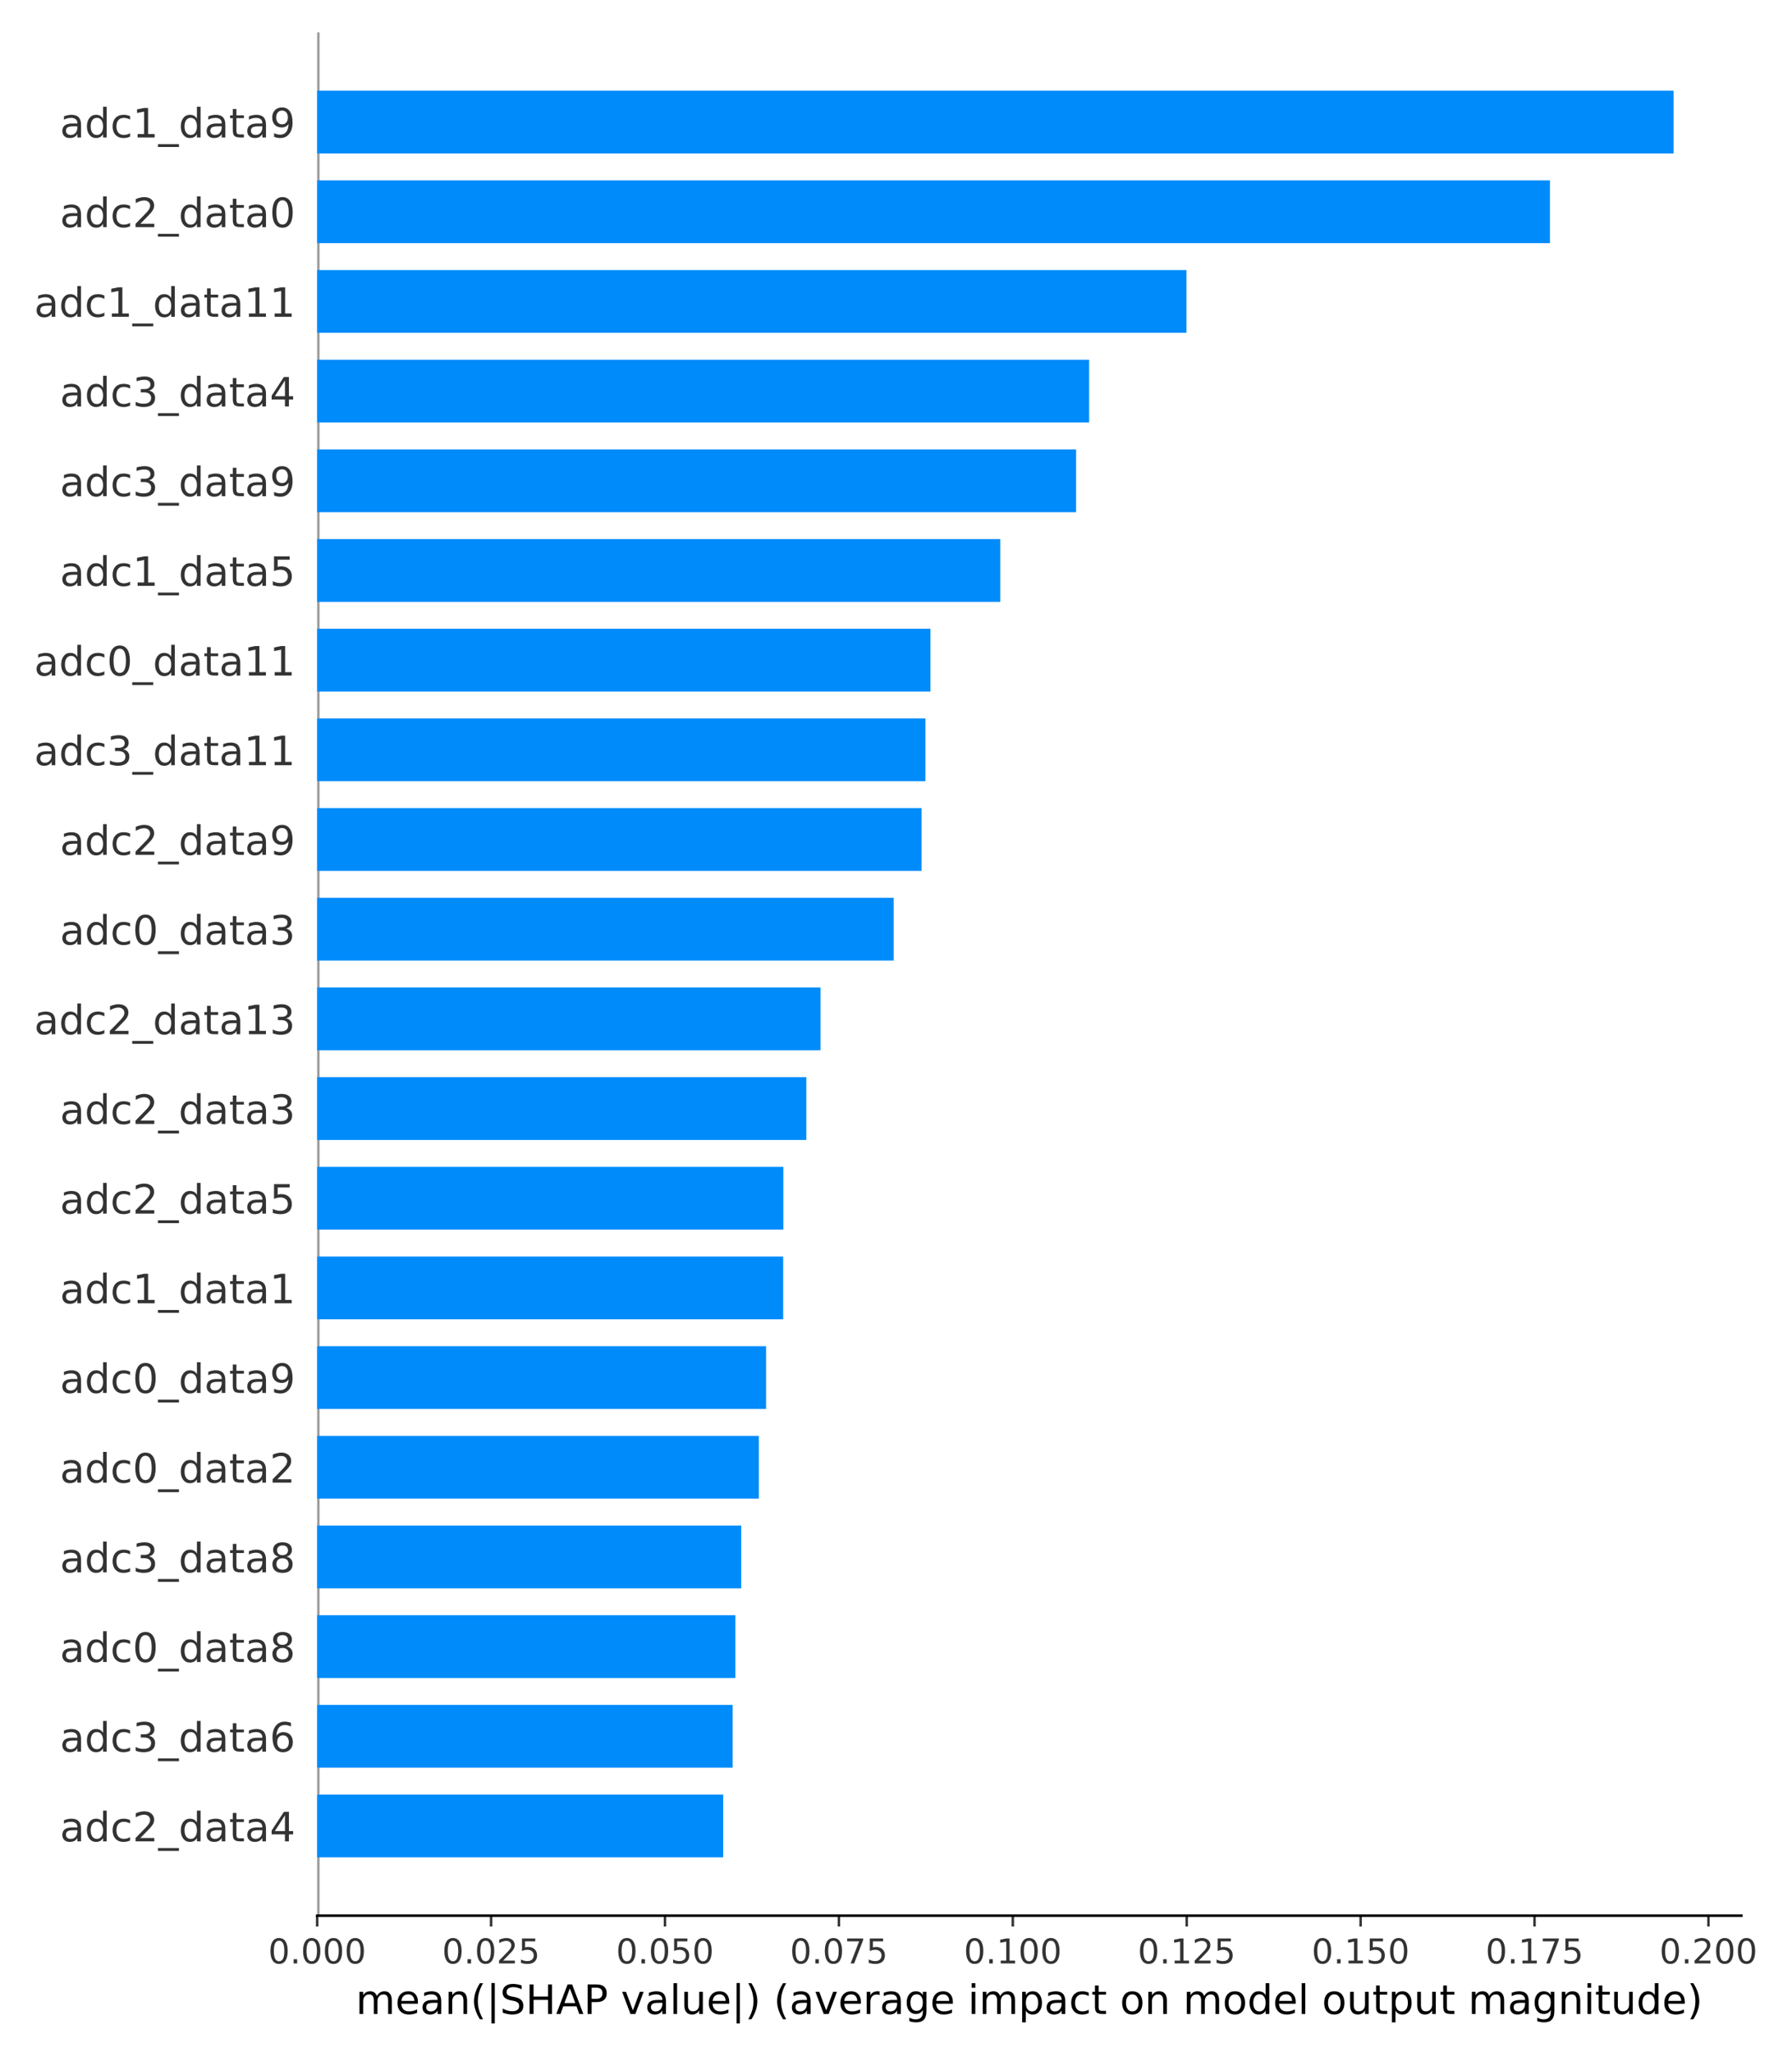 <?xml version="1.0" encoding="utf-8" standalone="no"?>
<!DOCTYPE svg PUBLIC "-//W3C//DTD SVG 1.1//EN"
  "http://www.w3.org/Graphics/SVG/1.1/DTD/svg11.dtd">
<!-- Created with matplotlib (https://matplotlib.org/) -->
<svg height="659.52pt" version="1.1" viewBox="0 0 576 659.52" width="576pt" xmlns="http://www.w3.org/2000/svg" xmlns:xlink="http://www.w3.org/1999/xlink">
 <defs>
  <style type="text/css">
*{stroke-linecap:butt;stroke-linejoin:round;}
  </style>
 </defs>
 <g id="figure_1">
  <g id="patch_1">
   <path d="M 0 659.52 
L 576 659.52 
L 576 0 
L 0 0 
z
" style="fill:#ffffff;"/>
  </g>
  <g id="axes_1">
   <g id="patch_2">
    <path d="M 101.95 615.591 
L 559.736 615.591 
L 559.736 10.413 
L 101.95 10.413 
z
" style="fill:#ffffff;"/>
   </g>
   <g id="line2d_1">
    <path clip-path="url(#p88600ff1af)" d="M 101.95 615.591 
L 101.95 10.413 
" style="fill:none;stroke:#999999;stroke-linecap:square;stroke-width:1.5;"/>
   </g>
   <g id="patch_3">
    <path clip-path="url(#p88600ff1af)" d="M 101.95 596.859 
L 232.457 596.859 
L 232.457 576.686 
L 101.95 576.686 
z
" style="fill:#008bfb;"/>
   </g>
   <g id="patch_4">
    <path clip-path="url(#p88600ff1af)" d="M 101.95 568.041 
L 235.498 568.041 
L 235.498 547.868 
L 101.95 547.868 
z
" style="fill:#008bfb;"/>
   </g>
   <g id="patch_5">
    <path clip-path="url(#p88600ff1af)" d="M 101.95 539.223 
L 236.363 539.223 
L 236.363 519.05 
L 101.95 519.05 
z
" style="fill:#008bfb;"/>
   </g>
   <g id="patch_6">
    <path clip-path="url(#p88600ff1af)" d="M 101.95 510.405 
L 238.25 510.405 
L 238.25 490.232 
L 101.95 490.232 
z
" style="fill:#008bfb;"/>
   </g>
   <g id="patch_7">
    <path clip-path="url(#p88600ff1af)" d="M 101.95 481.587 
L 243.91 481.587 
L 243.91 461.414 
L 101.95 461.414 
z
" style="fill:#008bfb;"/>
   </g>
   <g id="patch_8">
    <path clip-path="url(#p88600ff1af)" d="M 101.95 452.769 
L 246.236 452.769 
L 246.236 432.597 
L 101.95 432.597 
z
" style="fill:#008bfb;"/>
   </g>
   <g id="patch_9">
    <path clip-path="url(#p88600ff1af)" d="M 101.95 423.951 
L 251.737 423.951 
L 251.737 403.779 
L 101.95 403.779 
z
" style="fill:#008bfb;"/>
   </g>
   <g id="patch_10">
    <path clip-path="url(#p88600ff1af)" d="M 101.95 395.133 
L 251.787 395.133 
L 251.787 374.961 
L 101.95 374.961 
z
" style="fill:#008bfb;"/>
   </g>
   <g id="patch_11">
    <path clip-path="url(#p88600ff1af)" d="M 101.95 366.315 
L 259.17 366.315 
L 259.17 346.143 
L 101.95 346.143 
z
" style="fill:#008bfb;"/>
   </g>
   <g id="patch_12">
    <path clip-path="url(#p88600ff1af)" d="M 101.95 337.497 
L 263.731 337.497 
L 263.731 317.325 
L 101.95 317.325 
z
" style="fill:#008bfb;"/>
   </g>
   <g id="patch_13">
    <path clip-path="url(#p88600ff1af)" d="M 101.95 308.679 
L 287.249 308.679 
L 287.249 288.507 
L 101.95 288.507 
z
" style="fill:#008bfb;"/>
   </g>
   <g id="patch_14">
    <path clip-path="url(#p88600ff1af)" d="M 101.95 279.861 
L 296.215 279.861 
L 296.215 259.689 
L 101.95 259.689 
z
" style="fill:#008bfb;"/>
   </g>
   <g id="patch_15">
    <path clip-path="url(#p88600ff1af)" d="M 101.95 251.043 
L 297.466 251.043 
L 297.466 230.871 
L 101.95 230.871 
z
" style="fill:#008bfb;"/>
   </g>
   <g id="patch_16">
    <path clip-path="url(#p88600ff1af)" d="M 101.95 222.225 
L 299.067 222.225 
L 299.067 202.053 
L 101.95 202.053 
z
" style="fill:#008bfb;"/>
   </g>
   <g id="patch_17">
    <path clip-path="url(#p88600ff1af)" d="M 101.95 193.407 
L 321.526 193.407 
L 321.526 173.235 
L 101.95 173.235 
z
" style="fill:#008bfb;"/>
   </g>
   <g id="patch_18">
    <path clip-path="url(#p88600ff1af)" d="M 101.95 164.59 
L 345.889 164.59 
L 345.889 144.417 
L 101.95 144.417 
z
" style="fill:#008bfb;"/>
   </g>
   <g id="patch_19">
    <path clip-path="url(#p88600ff1af)" d="M 101.95 135.772 
L 350.082 135.772 
L 350.082 115.599 
L 101.95 115.599 
z
" style="fill:#008bfb;"/>
   </g>
   <g id="patch_20">
    <path clip-path="url(#p88600ff1af)" d="M 101.95 106.954 
L 381.367 106.954 
L 381.367 86.781 
L 101.95 86.781 
z
" style="fill:#008bfb;"/>
   </g>
   <g id="patch_21">
    <path clip-path="url(#p88600ff1af)" d="M 101.95 78.136 
L 498.197 78.136 
L 498.197 57.963 
L 101.95 57.963 
z
" style="fill:#008bfb;"/>
   </g>
   <g id="patch_22">
    <path clip-path="url(#p88600ff1af)" d="M 101.95 49.318 
L 537.936 49.318 
L 537.936 29.145 
L 101.95 29.145 
z
" style="fill:#008bfb;"/>
   </g>
   <g id="matplotlib.axis_1">
    <g id="xtick_1">
     <g id="line2d_2">
      <defs>
       <path d="M 0 0 
L 0 3.5 
" id="m8bf24c9701" style="stroke:#333333;stroke-width:0.8;"/>
      </defs>
      <g>
       <use style="fill:#333333;stroke:#333333;stroke-width:0.8;" x="101.95" xlink:href="#m8bf24c9701" y="615.591"/>
      </g>
     </g>
     <g id="text_1">
      <!-- 0.000 -->
      <defs>
       <path d="M 31.781 66.406 
Q 24.172 66.406 20.328 58.906 
Q 16.5 51.422 16.5 36.375 
Q 16.5 21.391 20.328 13.891 
Q 24.172 6.391 31.781 6.391 
Q 39.453 6.391 43.281 13.891 
Q 47.125 21.391 47.125 36.375 
Q 47.125 51.422 43.281 58.906 
Q 39.453 66.406 31.781 66.406 
z
M 31.781 74.219 
Q 44.047 74.219 50.516 64.516 
Q 56.984 54.828 56.984 36.375 
Q 56.984 17.969 50.516 8.266 
Q 44.047 -1.422 31.781 -1.422 
Q 19.531 -1.422 13.062 8.266 
Q 6.594 17.969 6.594 36.375 
Q 6.594 54.828 13.062 64.516 
Q 19.531 74.219 31.781 74.219 
z
" id="DejaVuSans-48"/>
       <path d="M 10.688 12.406 
L 21 12.406 
L 21 0 
L 10.688 0 
z
" id="DejaVuSans-46"/>
      </defs>
      <g style="fill:#333333;" transform="translate(86.205 630.949)scale(0.11 -0.11)">
       <use xlink:href="#DejaVuSans-48"/>
       <use x="63.623" xlink:href="#DejaVuSans-46"/>
       <use x="95.41" xlink:href="#DejaVuSans-48"/>
       <use x="159.033" xlink:href="#DejaVuSans-48"/>
       <use x="222.656" xlink:href="#DejaVuSans-48"/>
      </g>
     </g>
    </g>
    <g id="xtick_2">
     <g id="line2d_3">
      <g>
       <use style="fill:#333333;stroke:#333333;stroke-width:0.8;" x="157.849" xlink:href="#m8bf24c9701" y="615.591"/>
      </g>
     </g>
     <g id="text_2">
      <!-- 0.025 -->
      <defs>
       <path d="M 19.188 8.297 
L 53.609 8.297 
L 53.609 0 
L 7.328 0 
L 7.328 8.297 
Q 12.938 14.109 22.625 23.891 
Q 32.328 33.688 34.812 36.531 
Q 39.547 41.844 41.422 45.531 
Q 43.312 49.219 43.312 52.781 
Q 43.312 58.594 39.234 62.25 
Q 35.156 65.922 28.609 65.922 
Q 23.969 65.922 18.812 64.312 
Q 13.672 62.703 7.812 59.422 
L 7.812 69.391 
Q 13.766 71.781 18.938 73 
Q 24.125 74.219 28.422 74.219 
Q 39.75 74.219 46.484 68.547 
Q 53.219 62.891 53.219 53.422 
Q 53.219 48.922 51.531 44.891 
Q 49.859 40.875 45.406 35.406 
Q 44.188 33.984 37.641 27.219 
Q 31.109 20.453 19.188 8.297 
z
" id="DejaVuSans-50"/>
       <path d="M 10.797 72.906 
L 49.516 72.906 
L 49.516 64.594 
L 19.828 64.594 
L 19.828 46.734 
Q 21.969 47.469 24.109 47.828 
Q 26.266 48.188 28.422 48.188 
Q 40.625 48.188 47.75 41.5 
Q 54.891 34.812 54.891 23.391 
Q 54.891 11.625 47.562 5.094 
Q 40.234 -1.422 26.906 -1.422 
Q 22.312 -1.422 17.547 -0.641 
Q 12.797 0.141 7.719 1.703 
L 7.719 11.625 
Q 12.109 9.234 16.797 8.062 
Q 21.484 6.891 26.703 6.891 
Q 35.156 6.891 40.078 11.328 
Q 45.016 15.766 45.016 23.391 
Q 45.016 31 40.078 35.438 
Q 35.156 39.891 26.703 39.891 
Q 22.75 39.891 18.812 39.016 
Q 14.891 38.141 10.797 36.281 
z
" id="DejaVuSans-53"/>
      </defs>
      <g style="fill:#333333;" transform="translate(142.103 630.949)scale(0.11 -0.11)">
       <use xlink:href="#DejaVuSans-48"/>
       <use x="63.623" xlink:href="#DejaVuSans-46"/>
       <use x="95.41" xlink:href="#DejaVuSans-48"/>
       <use x="159.033" xlink:href="#DejaVuSans-50"/>
       <use x="222.656" xlink:href="#DejaVuSans-53"/>
      </g>
     </g>
    </g>
    <g id="xtick_3">
     <g id="line2d_4">
      <g>
       <use style="fill:#333333;stroke:#333333;stroke-width:0.8;" x="213.748" xlink:href="#m8bf24c9701" y="615.591"/>
      </g>
     </g>
     <g id="text_3">
      <!-- 0.050 -->
      <g style="fill:#333333;" transform="translate(198.002 630.949)scale(0.11 -0.11)">
       <use xlink:href="#DejaVuSans-48"/>
       <use x="63.623" xlink:href="#DejaVuSans-46"/>
       <use x="95.41" xlink:href="#DejaVuSans-48"/>
       <use x="159.033" xlink:href="#DejaVuSans-53"/>
       <use x="222.656" xlink:href="#DejaVuSans-48"/>
      </g>
     </g>
    </g>
    <g id="xtick_4">
     <g id="line2d_5">
      <g>
       <use style="fill:#333333;stroke:#333333;stroke-width:0.8;" x="269.647" xlink:href="#m8bf24c9701" y="615.591"/>
      </g>
     </g>
     <g id="text_4">
      <!-- 0.075 -->
      <defs>
       <path d="M 8.203 72.906 
L 55.078 72.906 
L 55.078 68.703 
L 28.609 0 
L 18.312 0 
L 43.219 64.594 
L 8.203 64.594 
z
" id="DejaVuSans-55"/>
      </defs>
      <g style="fill:#333333;" transform="translate(253.901 630.949)scale(0.11 -0.11)">
       <use xlink:href="#DejaVuSans-48"/>
       <use x="63.623" xlink:href="#DejaVuSans-46"/>
       <use x="95.41" xlink:href="#DejaVuSans-48"/>
       <use x="159.033" xlink:href="#DejaVuSans-55"/>
       <use x="222.656" xlink:href="#DejaVuSans-53"/>
      </g>
     </g>
    </g>
    <g id="xtick_5">
     <g id="line2d_6">
      <g>
       <use style="fill:#333333;stroke:#333333;stroke-width:0.8;" x="325.546" xlink:href="#m8bf24c9701" y="615.591"/>
      </g>
     </g>
     <g id="text_5">
      <!-- 0.100 -->
      <defs>
       <path d="M 12.406 8.297 
L 28.516 8.297 
L 28.516 63.922 
L 10.984 60.406 
L 10.984 69.391 
L 28.422 72.906 
L 38.281 72.906 
L 38.281 8.297 
L 54.391 8.297 
L 54.391 0 
L 12.406 0 
z
" id="DejaVuSans-49"/>
      </defs>
      <g style="fill:#333333;" transform="translate(309.8 630.949)scale(0.11 -0.11)">
       <use xlink:href="#DejaVuSans-48"/>
       <use x="63.623" xlink:href="#DejaVuSans-46"/>
       <use x="95.41" xlink:href="#DejaVuSans-49"/>
       <use x="159.033" xlink:href="#DejaVuSans-48"/>
       <use x="222.656" xlink:href="#DejaVuSans-48"/>
      </g>
     </g>
    </g>
    <g id="xtick_6">
     <g id="line2d_7">
      <g>
       <use style="fill:#333333;stroke:#333333;stroke-width:0.8;" x="381.445" xlink:href="#m8bf24c9701" y="615.591"/>
      </g>
     </g>
     <g id="text_6">
      <!-- 0.125 -->
      <g style="fill:#333333;" transform="translate(365.699 630.949)scale(0.11 -0.11)">
       <use xlink:href="#DejaVuSans-48"/>
       <use x="63.623" xlink:href="#DejaVuSans-46"/>
       <use x="95.41" xlink:href="#DejaVuSans-49"/>
       <use x="159.033" xlink:href="#DejaVuSans-50"/>
       <use x="222.656" xlink:href="#DejaVuSans-53"/>
      </g>
     </g>
    </g>
    <g id="xtick_7">
     <g id="line2d_8">
      <g>
       <use style="fill:#333333;stroke:#333333;stroke-width:0.8;" x="437.344" xlink:href="#m8bf24c9701" y="615.591"/>
      </g>
     </g>
     <g id="text_7">
      <!-- 0.150 -->
      <g style="fill:#333333;" transform="translate(421.598 630.949)scale(0.11 -0.11)">
       <use xlink:href="#DejaVuSans-48"/>
       <use x="63.623" xlink:href="#DejaVuSans-46"/>
       <use x="95.41" xlink:href="#DejaVuSans-49"/>
       <use x="159.033" xlink:href="#DejaVuSans-53"/>
       <use x="222.656" xlink:href="#DejaVuSans-48"/>
      </g>
     </g>
    </g>
    <g id="xtick_8">
     <g id="line2d_9">
      <g>
       <use style="fill:#333333;stroke:#333333;stroke-width:0.8;" x="493.243" xlink:href="#m8bf24c9701" y="615.591"/>
      </g>
     </g>
     <g id="text_8">
      <!-- 0.175 -->
      <g style="fill:#333333;" transform="translate(477.497 630.949)scale(0.11 -0.11)">
       <use xlink:href="#DejaVuSans-48"/>
       <use x="63.623" xlink:href="#DejaVuSans-46"/>
       <use x="95.41" xlink:href="#DejaVuSans-49"/>
       <use x="159.033" xlink:href="#DejaVuSans-55"/>
       <use x="222.656" xlink:href="#DejaVuSans-53"/>
      </g>
     </g>
    </g>
    <g id="xtick_9">
     <g id="line2d_10">
      <g>
       <use style="fill:#333333;stroke:#333333;stroke-width:0.8;" x="549.142" xlink:href="#m8bf24c9701" y="615.591"/>
      </g>
     </g>
     <g id="text_9">
      <!-- 0.200 -->
      <g style="fill:#333333;" transform="translate(533.396 630.949)scale(0.11 -0.11)">
       <use xlink:href="#DejaVuSans-48"/>
       <use x="63.623" xlink:href="#DejaVuSans-46"/>
       <use x="95.41" xlink:href="#DejaVuSans-50"/>
       <use x="159.033" xlink:href="#DejaVuSans-48"/>
       <use x="222.656" xlink:href="#DejaVuSans-48"/>
      </g>
     </g>
    </g>
    <g id="text_10">
     <!-- mean(|SHAP value|) (average impact on model output magnitude) -->
     <defs>
      <path d="M 52 44.188 
Q 55.375 50.25 60.062 53.125 
Q 64.75 56 71.094 56 
Q 79.641 56 84.281 50.016 
Q 88.922 44.047 88.922 33.016 
L 88.922 0 
L 79.891 0 
L 79.891 32.719 
Q 79.891 40.578 77.094 44.375 
Q 74.312 48.188 68.609 48.188 
Q 61.625 48.188 57.562 43.547 
Q 53.516 38.922 53.516 30.906 
L 53.516 0 
L 44.484 0 
L 44.484 32.719 
Q 44.484 40.625 41.703 44.406 
Q 38.922 48.188 33.109 48.188 
Q 26.219 48.188 22.156 43.531 
Q 18.109 38.875 18.109 30.906 
L 18.109 0 
L 9.078 0 
L 9.078 54.688 
L 18.109 54.688 
L 18.109 46.188 
Q 21.188 51.219 25.484 53.609 
Q 29.781 56 35.688 56 
Q 41.656 56 45.828 52.969 
Q 50 49.953 52 44.188 
z
" id="DejaVuSans-109"/>
      <path d="M 56.203 29.594 
L 56.203 25.203 
L 14.891 25.203 
Q 15.484 15.922 20.484 11.062 
Q 25.484 6.203 34.422 6.203 
Q 39.594 6.203 44.453 7.469 
Q 49.312 8.734 54.109 11.281 
L 54.109 2.781 
Q 49.266 0.734 44.188 -0.344 
Q 39.109 -1.422 33.891 -1.422 
Q 20.797 -1.422 13.156 6.188 
Q 5.516 13.812 5.516 26.812 
Q 5.516 40.234 12.766 48.109 
Q 20.016 56 32.328 56 
Q 43.359 56 49.781 48.891 
Q 56.203 41.797 56.203 29.594 
z
M 47.219 32.234 
Q 47.125 39.594 43.094 43.984 
Q 39.062 48.391 32.422 48.391 
Q 24.906 48.391 20.391 44.141 
Q 15.875 39.891 15.188 32.172 
z
" id="DejaVuSans-101"/>
      <path d="M 34.281 27.484 
Q 23.391 27.484 19.188 25 
Q 14.984 22.516 14.984 16.5 
Q 14.984 11.719 18.141 8.906 
Q 21.297 6.109 26.703 6.109 
Q 34.188 6.109 38.703 11.406 
Q 43.219 16.703 43.219 25.484 
L 43.219 27.484 
z
M 52.203 31.203 
L 52.203 0 
L 43.219 0 
L 43.219 8.297 
Q 40.141 3.328 35.547 0.953 
Q 30.953 -1.422 24.312 -1.422 
Q 15.922 -1.422 10.953 3.297 
Q 6 8.016 6 15.922 
Q 6 25.141 12.172 29.828 
Q 18.359 34.516 30.609 34.516 
L 43.219 34.516 
L 43.219 35.406 
Q 43.219 41.609 39.141 45 
Q 35.062 48.391 27.688 48.391 
Q 23 48.391 18.547 47.266 
Q 14.109 46.141 10.016 43.891 
L 10.016 52.203 
Q 14.938 54.109 19.578 55.047 
Q 24.219 56 28.609 56 
Q 40.484 56 46.344 49.844 
Q 52.203 43.703 52.203 31.203 
z
" id="DejaVuSans-97"/>
      <path d="M 54.891 33.016 
L 54.891 0 
L 45.906 0 
L 45.906 32.719 
Q 45.906 40.484 42.875 44.328 
Q 39.844 48.188 33.797 48.188 
Q 26.516 48.188 22.312 43.547 
Q 18.109 38.922 18.109 30.906 
L 18.109 0 
L 9.078 0 
L 9.078 54.688 
L 18.109 54.688 
L 18.109 46.188 
Q 21.344 51.125 25.703 53.562 
Q 30.078 56 35.797 56 
Q 45.219 56 50.047 50.172 
Q 54.891 44.344 54.891 33.016 
z
" id="DejaVuSans-110"/>
      <path d="M 31 75.875 
Q 24.469 64.656 21.281 53.656 
Q 18.109 42.672 18.109 31.391 
Q 18.109 20.125 21.312 9.062 
Q 24.516 -2 31 -13.188 
L 23.188 -13.188 
Q 15.875 -1.703 12.234 9.375 
Q 8.594 20.453 8.594 31.391 
Q 8.594 42.281 12.203 53.312 
Q 15.828 64.359 23.188 75.875 
z
" id="DejaVuSans-40"/>
      <path d="M 21 76.422 
L 21 -23.578 
L 12.703 -23.578 
L 12.703 76.422 
z
" id="DejaVuSans-124"/>
      <path d="M 53.516 70.516 
L 53.516 60.891 
Q 47.906 63.578 42.922 64.891 
Q 37.938 66.219 33.297 66.219 
Q 25.25 66.219 20.875 63.094 
Q 16.5 59.969 16.5 54.203 
Q 16.5 49.359 19.406 46.891 
Q 22.312 44.438 30.422 42.922 
L 36.375 41.703 
Q 47.406 39.594 52.656 34.297 
Q 57.906 29 57.906 20.125 
Q 57.906 9.516 50.797 4.047 
Q 43.703 -1.422 29.984 -1.422 
Q 24.812 -1.422 18.969 -0.25 
Q 13.141 0.922 6.891 3.219 
L 6.891 13.375 
Q 12.891 10.016 18.656 8.297 
Q 24.422 6.594 29.984 6.594 
Q 38.422 6.594 43.016 9.906 
Q 47.609 13.234 47.609 19.391 
Q 47.609 24.75 44.312 27.781 
Q 41.016 30.812 33.5 32.328 
L 27.484 33.5 
Q 16.453 35.688 11.516 40.375 
Q 6.594 45.062 6.594 53.422 
Q 6.594 63.094 13.406 68.656 
Q 20.219 74.219 32.172 74.219 
Q 37.312 74.219 42.625 73.281 
Q 47.953 72.359 53.516 70.516 
z
" id="DejaVuSans-83"/>
      <path d="M 9.812 72.906 
L 19.672 72.906 
L 19.672 43.016 
L 55.516 43.016 
L 55.516 72.906 
L 65.375 72.906 
L 65.375 0 
L 55.516 0 
L 55.516 34.719 
L 19.672 34.719 
L 19.672 0 
L 9.812 0 
z
" id="DejaVuSans-72"/>
      <path d="M 34.188 63.188 
L 20.797 26.906 
L 47.609 26.906 
z
M 28.609 72.906 
L 39.797 72.906 
L 67.578 0 
L 57.328 0 
L 50.688 18.703 
L 17.828 18.703 
L 11.188 0 
L 0.781 0 
z
" id="DejaVuSans-65"/>
      <path d="M 19.672 64.797 
L 19.672 37.406 
L 32.078 37.406 
Q 38.969 37.406 42.719 40.969 
Q 46.484 44.531 46.484 51.125 
Q 46.484 57.672 42.719 61.234 
Q 38.969 64.797 32.078 64.797 
z
M 9.812 72.906 
L 32.078 72.906 
Q 44.344 72.906 50.609 67.359 
Q 56.891 61.812 56.891 51.125 
Q 56.891 40.328 50.609 34.812 
Q 44.344 29.297 32.078 29.297 
L 19.672 29.297 
L 19.672 0 
L 9.812 0 
z
" id="DejaVuSans-80"/>
      <path id="DejaVuSans-32"/>
      <path d="M 2.984 54.688 
L 12.5 54.688 
L 29.594 8.797 
L 46.688 54.688 
L 56.203 54.688 
L 35.688 0 
L 23.484 0 
z
" id="DejaVuSans-118"/>
      <path d="M 9.422 75.984 
L 18.406 75.984 
L 18.406 0 
L 9.422 0 
z
" id="DejaVuSans-108"/>
      <path d="M 8.5 21.578 
L 8.5 54.688 
L 17.484 54.688 
L 17.484 21.922 
Q 17.484 14.156 20.5 10.266 
Q 23.531 6.391 29.594 6.391 
Q 36.859 6.391 41.078 11.031 
Q 45.312 15.672 45.312 23.688 
L 45.312 54.688 
L 54.297 54.688 
L 54.297 0 
L 45.312 0 
L 45.312 8.406 
Q 42.047 3.422 37.719 1 
Q 33.406 -1.422 27.688 -1.422 
Q 18.266 -1.422 13.375 4.438 
Q 8.5 10.297 8.5 21.578 
z
M 31.109 56 
z
" id="DejaVuSans-117"/>
      <path d="M 8.016 75.875 
L 15.828 75.875 
Q 23.141 64.359 26.781 53.312 
Q 30.422 42.281 30.422 31.391 
Q 30.422 20.453 26.781 9.375 
Q 23.141 -1.703 15.828 -13.188 
L 8.016 -13.188 
Q 14.5 -2 17.703 9.062 
Q 20.906 20.125 20.906 31.391 
Q 20.906 42.672 17.703 53.656 
Q 14.5 64.656 8.016 75.875 
z
" id="DejaVuSans-41"/>
      <path d="M 41.109 46.297 
Q 39.594 47.172 37.812 47.578 
Q 36.031 48 33.891 48 
Q 26.266 48 22.188 43.047 
Q 18.109 38.094 18.109 28.812 
L 18.109 0 
L 9.078 0 
L 9.078 54.688 
L 18.109 54.688 
L 18.109 46.188 
Q 20.953 51.172 25.484 53.578 
Q 30.031 56 36.531 56 
Q 37.453 56 38.578 55.875 
Q 39.703 55.766 41.062 55.516 
z
" id="DejaVuSans-114"/>
      <path d="M 45.406 27.984 
Q 45.406 37.75 41.375 43.109 
Q 37.359 48.484 30.078 48.484 
Q 22.859 48.484 18.828 43.109 
Q 14.797 37.75 14.797 27.984 
Q 14.797 18.266 18.828 12.891 
Q 22.859 7.516 30.078 7.516 
Q 37.359 7.516 41.375 12.891 
Q 45.406 18.266 45.406 27.984 
z
M 54.391 6.781 
Q 54.391 -7.172 48.188 -13.984 
Q 42 -20.797 29.203 -20.797 
Q 24.469 -20.797 20.266 -20.094 
Q 16.062 -19.391 12.109 -17.922 
L 12.109 -9.188 
Q 16.062 -11.328 19.922 -12.344 
Q 23.781 -13.375 27.781 -13.375 
Q 36.625 -13.375 41.016 -8.766 
Q 45.406 -4.156 45.406 5.172 
L 45.406 9.625 
Q 42.625 4.781 38.281 2.391 
Q 33.938 0 27.875 0 
Q 17.828 0 11.672 7.656 
Q 5.516 15.328 5.516 27.984 
Q 5.516 40.672 11.672 48.328 
Q 17.828 56 27.875 56 
Q 33.938 56 38.281 53.609 
Q 42.625 51.219 45.406 46.391 
L 45.406 54.688 
L 54.391 54.688 
z
" id="DejaVuSans-103"/>
      <path d="M 9.422 54.688 
L 18.406 54.688 
L 18.406 0 
L 9.422 0 
z
M 9.422 75.984 
L 18.406 75.984 
L 18.406 64.594 
L 9.422 64.594 
z
" id="DejaVuSans-105"/>
      <path d="M 18.109 8.203 
L 18.109 -20.797 
L 9.078 -20.797 
L 9.078 54.688 
L 18.109 54.688 
L 18.109 46.391 
Q 20.953 51.266 25.266 53.625 
Q 29.594 56 35.594 56 
Q 45.562 56 51.781 48.094 
Q 58.016 40.188 58.016 27.297 
Q 58.016 14.406 51.781 6.484 
Q 45.562 -1.422 35.594 -1.422 
Q 29.594 -1.422 25.266 0.953 
Q 20.953 3.328 18.109 8.203 
z
M 48.688 27.297 
Q 48.688 37.203 44.609 42.844 
Q 40.531 48.484 33.406 48.484 
Q 26.266 48.484 22.188 42.844 
Q 18.109 37.203 18.109 27.297 
Q 18.109 17.391 22.188 11.75 
Q 26.266 6.109 33.406 6.109 
Q 40.531 6.109 44.609 11.75 
Q 48.688 17.391 48.688 27.297 
z
" id="DejaVuSans-112"/>
      <path d="M 48.781 52.594 
L 48.781 44.188 
Q 44.969 46.297 41.141 47.344 
Q 37.312 48.391 33.406 48.391 
Q 24.656 48.391 19.812 42.844 
Q 14.984 37.312 14.984 27.297 
Q 14.984 17.281 19.812 11.734 
Q 24.656 6.203 33.406 6.203 
Q 37.312 6.203 41.141 7.25 
Q 44.969 8.297 48.781 10.406 
L 48.781 2.094 
Q 45.016 0.344 40.984 -0.531 
Q 36.969 -1.422 32.422 -1.422 
Q 20.062 -1.422 12.781 6.344 
Q 5.516 14.109 5.516 27.297 
Q 5.516 40.672 12.859 48.328 
Q 20.219 56 33.016 56 
Q 37.156 56 41.109 55.141 
Q 45.062 54.297 48.781 52.594 
z
" id="DejaVuSans-99"/>
      <path d="M 18.312 70.219 
L 18.312 54.688 
L 36.812 54.688 
L 36.812 47.703 
L 18.312 47.703 
L 18.312 18.016 
Q 18.312 11.328 20.141 9.422 
Q 21.969 7.516 27.594 7.516 
L 36.812 7.516 
L 36.812 0 
L 27.594 0 
Q 17.188 0 13.234 3.875 
Q 9.281 7.766 9.281 18.016 
L 9.281 47.703 
L 2.688 47.703 
L 2.688 54.688 
L 9.281 54.688 
L 9.281 70.219 
z
" id="DejaVuSans-116"/>
      <path d="M 30.609 48.391 
Q 23.391 48.391 19.188 42.75 
Q 14.984 37.109 14.984 27.297 
Q 14.984 17.484 19.156 11.844 
Q 23.344 6.203 30.609 6.203 
Q 37.797 6.203 41.984 11.859 
Q 46.188 17.531 46.188 27.297 
Q 46.188 37.016 41.984 42.703 
Q 37.797 48.391 30.609 48.391 
z
M 30.609 56 
Q 42.328 56 49.016 48.375 
Q 55.719 40.766 55.719 27.297 
Q 55.719 13.875 49.016 6.219 
Q 42.328 -1.422 30.609 -1.422 
Q 18.844 -1.422 12.172 6.219 
Q 5.516 13.875 5.516 27.297 
Q 5.516 40.766 12.172 48.375 
Q 18.844 56 30.609 56 
z
" id="DejaVuSans-111"/>
      <path d="M 45.406 46.391 
L 45.406 75.984 
L 54.391 75.984 
L 54.391 0 
L 45.406 0 
L 45.406 8.203 
Q 42.578 3.328 38.25 0.953 
Q 33.938 -1.422 27.875 -1.422 
Q 17.969 -1.422 11.734 6.484 
Q 5.516 14.406 5.516 27.297 
Q 5.516 40.188 11.734 48.094 
Q 17.969 56 27.875 56 
Q 33.938 56 38.25 53.625 
Q 42.578 51.266 45.406 46.391 
z
M 14.797 27.297 
Q 14.797 17.391 18.875 11.75 
Q 22.953 6.109 30.078 6.109 
Q 37.203 6.109 41.297 11.75 
Q 45.406 17.391 45.406 27.297 
Q 45.406 37.203 41.297 42.844 
Q 37.203 48.484 30.078 48.484 
Q 22.953 48.484 18.875 42.844 
Q 14.797 37.203 14.797 27.297 
z
" id="DejaVuSans-100"/>
     </defs>
     <g transform="translate(114.374 647.171)scale(0.13 -0.13)">
      <use xlink:href="#DejaVuSans-109"/>
      <use x="97.412" xlink:href="#DejaVuSans-101"/>
      <use x="158.936" xlink:href="#DejaVuSans-97"/>
      <use x="220.215" xlink:href="#DejaVuSans-110"/>
      <use x="283.594" xlink:href="#DejaVuSans-40"/>
      <use x="322.607" xlink:href="#DejaVuSans-124"/>
      <use x="356.299" xlink:href="#DejaVuSans-83"/>
      <use x="419.775" xlink:href="#DejaVuSans-72"/>
      <use x="494.971" xlink:href="#DejaVuSans-65"/>
      <use x="563.379" xlink:href="#DejaVuSans-80"/>
      <use x="623.682" xlink:href="#DejaVuSans-32"/>
      <use x="655.469" xlink:href="#DejaVuSans-118"/>
      <use x="714.648" xlink:href="#DejaVuSans-97"/>
      <use x="775.928" xlink:href="#DejaVuSans-108"/>
      <use x="803.711" xlink:href="#DejaVuSans-117"/>
      <use x="867.09" xlink:href="#DejaVuSans-101"/>
      <use x="928.613" xlink:href="#DejaVuSans-124"/>
      <use x="962.305" xlink:href="#DejaVuSans-41"/>
      <use x="1001.318" xlink:href="#DejaVuSans-32"/>
      <use x="1033.105" xlink:href="#DejaVuSans-40"/>
      <use x="1072.119" xlink:href="#DejaVuSans-97"/>
      <use x="1133.398" xlink:href="#DejaVuSans-118"/>
      <use x="1192.578" xlink:href="#DejaVuSans-101"/>
      <use x="1254.102" xlink:href="#DejaVuSans-114"/>
      <use x="1295.215" xlink:href="#DejaVuSans-97"/>
      <use x="1356.494" xlink:href="#DejaVuSans-103"/>
      <use x="1419.971" xlink:href="#DejaVuSans-101"/>
      <use x="1481.494" xlink:href="#DejaVuSans-32"/>
      <use x="1513.281" xlink:href="#DejaVuSans-105"/>
      <use x="1541.064" xlink:href="#DejaVuSans-109"/>
      <use x="1638.477" xlink:href="#DejaVuSans-112"/>
      <use x="1701.953" xlink:href="#DejaVuSans-97"/>
      <use x="1763.232" xlink:href="#DejaVuSans-99"/>
      <use x="1818.213" xlink:href="#DejaVuSans-116"/>
      <use x="1857.422" xlink:href="#DejaVuSans-32"/>
      <use x="1889.209" xlink:href="#DejaVuSans-111"/>
      <use x="1950.391" xlink:href="#DejaVuSans-110"/>
      <use x="2013.77" xlink:href="#DejaVuSans-32"/>
      <use x="2045.557" xlink:href="#DejaVuSans-109"/>
      <use x="2142.969" xlink:href="#DejaVuSans-111"/>
      <use x="2204.15" xlink:href="#DejaVuSans-100"/>
      <use x="2267.627" xlink:href="#DejaVuSans-101"/>
      <use x="2329.15" xlink:href="#DejaVuSans-108"/>
      <use x="2356.934" xlink:href="#DejaVuSans-32"/>
      <use x="2388.721" xlink:href="#DejaVuSans-111"/>
      <use x="2449.902" xlink:href="#DejaVuSans-117"/>
      <use x="2513.281" xlink:href="#DejaVuSans-116"/>
      <use x="2552.49" xlink:href="#DejaVuSans-112"/>
      <use x="2615.967" xlink:href="#DejaVuSans-117"/>
      <use x="2679.346" xlink:href="#DejaVuSans-116"/>
      <use x="2718.555" xlink:href="#DejaVuSans-32"/>
      <use x="2750.342" xlink:href="#DejaVuSans-109"/>
      <use x="2847.754" xlink:href="#DejaVuSans-97"/>
      <use x="2909.033" xlink:href="#DejaVuSans-103"/>
      <use x="2972.51" xlink:href="#DejaVuSans-110"/>
      <use x="3035.889" xlink:href="#DejaVuSans-105"/>
      <use x="3063.672" xlink:href="#DejaVuSans-116"/>
      <use x="3102.881" xlink:href="#DejaVuSans-117"/>
      <use x="3166.26" xlink:href="#DejaVuSans-100"/>
      <use x="3229.736" xlink:href="#DejaVuSans-101"/>
      <use x="3291.26" xlink:href="#DejaVuSans-41"/>
     </g>
    </g>
   </g>
   <g id="matplotlib.axis_2">
    <g id="ytick_1">
     <g id="text_11">
      <!-- adc2_data4 -->
      <defs>
       <path d="M 50.984 -16.609 
L 50.984 -23.578 
L -0.984 -23.578 
L -0.984 -16.609 
z
" id="DejaVuSans-95"/>
       <path d="M 37.797 64.312 
L 12.891 25.391 
L 37.797 25.391 
z
M 35.203 72.906 
L 47.609 72.906 
L 47.609 25.391 
L 58.016 25.391 
L 58.016 17.188 
L 47.609 17.188 
L 47.609 0 
L 37.797 0 
L 37.797 17.188 
L 4.891 17.188 
L 4.891 26.703 
z
" id="DejaVuSans-52"/>
      </defs>
      <g style="fill:#333333;" transform="translate(19.258 591.712)scale(0.13 -0.13)">
       <use xlink:href="#DejaVuSans-97"/>
       <use x="61.279" xlink:href="#DejaVuSans-100"/>
       <use x="124.756" xlink:href="#DejaVuSans-99"/>
       <use x="179.736" xlink:href="#DejaVuSans-50"/>
       <use x="243.359" xlink:href="#DejaVuSans-95"/>
       <use x="293.359" xlink:href="#DejaVuSans-100"/>
       <use x="356.836" xlink:href="#DejaVuSans-97"/>
       <use x="418.115" xlink:href="#DejaVuSans-116"/>
       <use x="457.324" xlink:href="#DejaVuSans-97"/>
       <use x="518.604" xlink:href="#DejaVuSans-52"/>
      </g>
     </g>
    </g>
    <g id="ytick_2">
     <g id="text_12">
      <!-- adc3_data6 -->
      <defs>
       <path d="M 40.578 39.312 
Q 47.656 37.797 51.625 33 
Q 55.609 28.219 55.609 21.188 
Q 55.609 10.406 48.188 4.484 
Q 40.766 -1.422 27.094 -1.422 
Q 22.516 -1.422 17.656 -0.516 
Q 12.797 0.391 7.625 2.203 
L 7.625 11.719 
Q 11.719 9.328 16.594 8.109 
Q 21.484 6.891 26.812 6.891 
Q 36.078 6.891 40.938 10.547 
Q 45.797 14.203 45.797 21.188 
Q 45.797 27.641 41.281 31.266 
Q 36.766 34.906 28.719 34.906 
L 20.219 34.906 
L 20.219 43.016 
L 29.109 43.016 
Q 36.375 43.016 40.234 45.922 
Q 44.094 48.828 44.094 54.297 
Q 44.094 59.906 40.109 62.906 
Q 36.141 65.922 28.719 65.922 
Q 24.656 65.922 20.016 65.031 
Q 15.375 64.156 9.812 62.312 
L 9.812 71.094 
Q 15.438 72.656 20.344 73.438 
Q 25.25 74.219 29.594 74.219 
Q 40.828 74.219 47.359 69.109 
Q 53.906 64.016 53.906 55.328 
Q 53.906 49.266 50.438 45.094 
Q 46.969 40.922 40.578 39.312 
z
" id="DejaVuSans-51"/>
       <path d="M 33.016 40.375 
Q 26.375 40.375 22.484 35.828 
Q 18.609 31.297 18.609 23.391 
Q 18.609 15.531 22.484 10.953 
Q 26.375 6.391 33.016 6.391 
Q 39.656 6.391 43.531 10.953 
Q 47.406 15.531 47.406 23.391 
Q 47.406 31.297 43.531 35.828 
Q 39.656 40.375 33.016 40.375 
z
M 52.594 71.297 
L 52.594 62.312 
Q 48.875 64.062 45.094 64.984 
Q 41.312 65.922 37.594 65.922 
Q 27.828 65.922 22.672 59.328 
Q 17.531 52.734 16.797 39.406 
Q 19.672 43.656 24.016 45.922 
Q 28.375 48.188 33.594 48.188 
Q 44.578 48.188 50.953 41.516 
Q 57.328 34.859 57.328 23.391 
Q 57.328 12.156 50.688 5.359 
Q 44.047 -1.422 33.016 -1.422 
Q 20.359 -1.422 13.672 8.266 
Q 6.984 17.969 6.984 36.375 
Q 6.984 53.656 15.188 63.938 
Q 23.391 74.219 37.203 74.219 
Q 40.922 74.219 44.703 73.484 
Q 48.484 72.75 52.594 71.297 
z
" id="DejaVuSans-54"/>
      </defs>
      <g style="fill:#333333;" transform="translate(19.258 562.894)scale(0.13 -0.13)">
       <use xlink:href="#DejaVuSans-97"/>
       <use x="61.279" xlink:href="#DejaVuSans-100"/>
       <use x="124.756" xlink:href="#DejaVuSans-99"/>
       <use x="179.736" xlink:href="#DejaVuSans-51"/>
       <use x="243.359" xlink:href="#DejaVuSans-95"/>
       <use x="293.359" xlink:href="#DejaVuSans-100"/>
       <use x="356.836" xlink:href="#DejaVuSans-97"/>
       <use x="418.115" xlink:href="#DejaVuSans-116"/>
       <use x="457.324" xlink:href="#DejaVuSans-97"/>
       <use x="518.604" xlink:href="#DejaVuSans-54"/>
      </g>
     </g>
    </g>
    <g id="ytick_3">
     <g id="text_13">
      <!-- adc0_data8 -->
      <defs>
       <path d="M 31.781 34.625 
Q 24.75 34.625 20.719 30.859 
Q 16.703 27.094 16.703 20.516 
Q 16.703 13.922 20.719 10.156 
Q 24.75 6.391 31.781 6.391 
Q 38.812 6.391 42.859 10.172 
Q 46.922 13.969 46.922 20.516 
Q 46.922 27.094 42.891 30.859 
Q 38.875 34.625 31.781 34.625 
z
M 21.922 38.812 
Q 15.578 40.375 12.031 44.719 
Q 8.5 49.078 8.5 55.328 
Q 8.5 64.062 14.719 69.141 
Q 20.953 74.219 31.781 74.219 
Q 42.672 74.219 48.875 69.141 
Q 55.078 64.062 55.078 55.328 
Q 55.078 49.078 51.531 44.719 
Q 48 40.375 41.703 38.812 
Q 48.828 37.156 52.797 32.312 
Q 56.781 27.484 56.781 20.516 
Q 56.781 9.906 50.312 4.234 
Q 43.844 -1.422 31.781 -1.422 
Q 19.734 -1.422 13.25 4.234 
Q 6.781 9.906 6.781 20.516 
Q 6.781 27.484 10.781 32.312 
Q 14.797 37.156 21.922 38.812 
z
M 18.312 54.391 
Q 18.312 48.734 21.844 45.562 
Q 25.391 42.391 31.781 42.391 
Q 38.141 42.391 41.719 45.562 
Q 45.312 48.734 45.312 54.391 
Q 45.312 60.062 41.719 63.234 
Q 38.141 66.406 31.781 66.406 
Q 25.391 66.406 21.844 63.234 
Q 18.312 60.062 18.312 54.391 
z
" id="DejaVuSans-56"/>
      </defs>
      <g style="fill:#333333;" transform="translate(19.258 534.076)scale(0.13 -0.13)">
       <use xlink:href="#DejaVuSans-97"/>
       <use x="61.279" xlink:href="#DejaVuSans-100"/>
       <use x="124.756" xlink:href="#DejaVuSans-99"/>
       <use x="179.736" xlink:href="#DejaVuSans-48"/>
       <use x="243.359" xlink:href="#DejaVuSans-95"/>
       <use x="293.359" xlink:href="#DejaVuSans-100"/>
       <use x="356.836" xlink:href="#DejaVuSans-97"/>
       <use x="418.115" xlink:href="#DejaVuSans-116"/>
       <use x="457.324" xlink:href="#DejaVuSans-97"/>
       <use x="518.604" xlink:href="#DejaVuSans-56"/>
      </g>
     </g>
    </g>
    <g id="ytick_4">
     <g id="text_14">
      <!-- adc3_data8 -->
      <g style="fill:#333333;" transform="translate(19.258 505.258)scale(0.13 -0.13)">
       <use xlink:href="#DejaVuSans-97"/>
       <use x="61.279" xlink:href="#DejaVuSans-100"/>
       <use x="124.756" xlink:href="#DejaVuSans-99"/>
       <use x="179.736" xlink:href="#DejaVuSans-51"/>
       <use x="243.359" xlink:href="#DejaVuSans-95"/>
       <use x="293.359" xlink:href="#DejaVuSans-100"/>
       <use x="356.836" xlink:href="#DejaVuSans-97"/>
       <use x="418.115" xlink:href="#DejaVuSans-116"/>
       <use x="457.324" xlink:href="#DejaVuSans-97"/>
       <use x="518.604" xlink:href="#DejaVuSans-56"/>
      </g>
     </g>
    </g>
    <g id="ytick_5">
     <g id="text_15">
      <!-- adc0_data2 -->
      <g style="fill:#333333;" transform="translate(19.258 476.44)scale(0.13 -0.13)">
       <use xlink:href="#DejaVuSans-97"/>
       <use x="61.279" xlink:href="#DejaVuSans-100"/>
       <use x="124.756" xlink:href="#DejaVuSans-99"/>
       <use x="179.736" xlink:href="#DejaVuSans-48"/>
       <use x="243.359" xlink:href="#DejaVuSans-95"/>
       <use x="293.359" xlink:href="#DejaVuSans-100"/>
       <use x="356.836" xlink:href="#DejaVuSans-97"/>
       <use x="418.115" xlink:href="#DejaVuSans-116"/>
       <use x="457.324" xlink:href="#DejaVuSans-97"/>
       <use x="518.604" xlink:href="#DejaVuSans-50"/>
      </g>
     </g>
    </g>
    <g id="ytick_6">
     <g id="text_16">
      <!-- adc0_data9 -->
      <defs>
       <path d="M 10.984 1.516 
L 10.984 10.5 
Q 14.703 8.734 18.5 7.812 
Q 22.312 6.891 25.984 6.891 
Q 35.75 6.891 40.891 13.453 
Q 46.047 20.016 46.781 33.406 
Q 43.953 29.203 39.594 26.953 
Q 35.25 24.703 29.984 24.703 
Q 19.047 24.703 12.672 31.312 
Q 6.297 37.938 6.297 49.422 
Q 6.297 60.641 12.938 67.422 
Q 19.578 74.219 30.609 74.219 
Q 43.266 74.219 49.922 64.516 
Q 56.594 54.828 56.594 36.375 
Q 56.594 19.141 48.406 8.859 
Q 40.234 -1.422 26.422 -1.422 
Q 22.703 -1.422 18.891 -0.688 
Q 15.094 0.047 10.984 1.516 
z
M 30.609 32.422 
Q 37.25 32.422 41.125 36.953 
Q 45.016 41.5 45.016 49.422 
Q 45.016 57.281 41.125 61.844 
Q 37.25 66.406 30.609 66.406 
Q 23.969 66.406 20.094 61.844 
Q 16.219 57.281 16.219 49.422 
Q 16.219 41.5 20.094 36.953 
Q 23.969 32.422 30.609 32.422 
z
" id="DejaVuSans-57"/>
      </defs>
      <g style="fill:#333333;" transform="translate(19.258 447.622)scale(0.13 -0.13)">
       <use xlink:href="#DejaVuSans-97"/>
       <use x="61.279" xlink:href="#DejaVuSans-100"/>
       <use x="124.756" xlink:href="#DejaVuSans-99"/>
       <use x="179.736" xlink:href="#DejaVuSans-48"/>
       <use x="243.359" xlink:href="#DejaVuSans-95"/>
       <use x="293.359" xlink:href="#DejaVuSans-100"/>
       <use x="356.836" xlink:href="#DejaVuSans-97"/>
       <use x="418.115" xlink:href="#DejaVuSans-116"/>
       <use x="457.324" xlink:href="#DejaVuSans-97"/>
       <use x="518.604" xlink:href="#DejaVuSans-57"/>
      </g>
     </g>
    </g>
    <g id="ytick_7">
     <g id="text_17">
      <!-- adc1_data1 -->
      <g style="fill:#333333;" transform="translate(19.258 418.804)scale(0.13 -0.13)">
       <use xlink:href="#DejaVuSans-97"/>
       <use x="61.279" xlink:href="#DejaVuSans-100"/>
       <use x="124.756" xlink:href="#DejaVuSans-99"/>
       <use x="179.736" xlink:href="#DejaVuSans-49"/>
       <use x="243.359" xlink:href="#DejaVuSans-95"/>
       <use x="293.359" xlink:href="#DejaVuSans-100"/>
       <use x="356.836" xlink:href="#DejaVuSans-97"/>
       <use x="418.115" xlink:href="#DejaVuSans-116"/>
       <use x="457.324" xlink:href="#DejaVuSans-97"/>
       <use x="518.604" xlink:href="#DejaVuSans-49"/>
      </g>
     </g>
    </g>
    <g id="ytick_8">
     <g id="text_18">
      <!-- adc2_data5 -->
      <g style="fill:#333333;" transform="translate(19.258 389.986)scale(0.13 -0.13)">
       <use xlink:href="#DejaVuSans-97"/>
       <use x="61.279" xlink:href="#DejaVuSans-100"/>
       <use x="124.756" xlink:href="#DejaVuSans-99"/>
       <use x="179.736" xlink:href="#DejaVuSans-50"/>
       <use x="243.359" xlink:href="#DejaVuSans-95"/>
       <use x="293.359" xlink:href="#DejaVuSans-100"/>
       <use x="356.836" xlink:href="#DejaVuSans-97"/>
       <use x="418.115" xlink:href="#DejaVuSans-116"/>
       <use x="457.324" xlink:href="#DejaVuSans-97"/>
       <use x="518.604" xlink:href="#DejaVuSans-53"/>
      </g>
     </g>
    </g>
    <g id="ytick_9">
     <g id="text_19">
      <!-- adc2_data3 -->
      <g style="fill:#333333;" transform="translate(19.258 361.168)scale(0.13 -0.13)">
       <use xlink:href="#DejaVuSans-97"/>
       <use x="61.279" xlink:href="#DejaVuSans-100"/>
       <use x="124.756" xlink:href="#DejaVuSans-99"/>
       <use x="179.736" xlink:href="#DejaVuSans-50"/>
       <use x="243.359" xlink:href="#DejaVuSans-95"/>
       <use x="293.359" xlink:href="#DejaVuSans-100"/>
       <use x="356.836" xlink:href="#DejaVuSans-97"/>
       <use x="418.115" xlink:href="#DejaVuSans-116"/>
       <use x="457.324" xlink:href="#DejaVuSans-97"/>
       <use x="518.604" xlink:href="#DejaVuSans-51"/>
      </g>
     </g>
    </g>
    <g id="ytick_10">
     <g id="text_20">
      <!-- adc2_data13 -->
      <g style="fill:#333333;" transform="translate(10.986 332.35)scale(0.13 -0.13)">
       <use xlink:href="#DejaVuSans-97"/>
       <use x="61.279" xlink:href="#DejaVuSans-100"/>
       <use x="124.756" xlink:href="#DejaVuSans-99"/>
       <use x="179.736" xlink:href="#DejaVuSans-50"/>
       <use x="243.359" xlink:href="#DejaVuSans-95"/>
       <use x="293.359" xlink:href="#DejaVuSans-100"/>
       <use x="356.836" xlink:href="#DejaVuSans-97"/>
       <use x="418.115" xlink:href="#DejaVuSans-116"/>
       <use x="457.324" xlink:href="#DejaVuSans-97"/>
       <use x="518.604" xlink:href="#DejaVuSans-49"/>
       <use x="582.227" xlink:href="#DejaVuSans-51"/>
      </g>
     </g>
    </g>
    <g id="ytick_11">
     <g id="text_21">
      <!-- adc0_data3 -->
      <g style="fill:#333333;" transform="translate(19.258 303.532)scale(0.13 -0.13)">
       <use xlink:href="#DejaVuSans-97"/>
       <use x="61.279" xlink:href="#DejaVuSans-100"/>
       <use x="124.756" xlink:href="#DejaVuSans-99"/>
       <use x="179.736" xlink:href="#DejaVuSans-48"/>
       <use x="243.359" xlink:href="#DejaVuSans-95"/>
       <use x="293.359" xlink:href="#DejaVuSans-100"/>
       <use x="356.836" xlink:href="#DejaVuSans-97"/>
       <use x="418.115" xlink:href="#DejaVuSans-116"/>
       <use x="457.324" xlink:href="#DejaVuSans-97"/>
       <use x="518.604" xlink:href="#DejaVuSans-51"/>
      </g>
     </g>
    </g>
    <g id="ytick_12">
     <g id="text_22">
      <!-- adc2_data9 -->
      <g style="fill:#333333;" transform="translate(19.258 274.714)scale(0.13 -0.13)">
       <use xlink:href="#DejaVuSans-97"/>
       <use x="61.279" xlink:href="#DejaVuSans-100"/>
       <use x="124.756" xlink:href="#DejaVuSans-99"/>
       <use x="179.736" xlink:href="#DejaVuSans-50"/>
       <use x="243.359" xlink:href="#DejaVuSans-95"/>
       <use x="293.359" xlink:href="#DejaVuSans-100"/>
       <use x="356.836" xlink:href="#DejaVuSans-97"/>
       <use x="418.115" xlink:href="#DejaVuSans-116"/>
       <use x="457.324" xlink:href="#DejaVuSans-97"/>
       <use x="518.604" xlink:href="#DejaVuSans-57"/>
      </g>
     </g>
    </g>
    <g id="ytick_13">
     <g id="text_23">
      <!-- adc3_data11 -->
      <g style="fill:#333333;" transform="translate(10.986 245.896)scale(0.13 -0.13)">
       <use xlink:href="#DejaVuSans-97"/>
       <use x="61.279" xlink:href="#DejaVuSans-100"/>
       <use x="124.756" xlink:href="#DejaVuSans-99"/>
       <use x="179.736" xlink:href="#DejaVuSans-51"/>
       <use x="243.359" xlink:href="#DejaVuSans-95"/>
       <use x="293.359" xlink:href="#DejaVuSans-100"/>
       <use x="356.836" xlink:href="#DejaVuSans-97"/>
       <use x="418.115" xlink:href="#DejaVuSans-116"/>
       <use x="457.324" xlink:href="#DejaVuSans-97"/>
       <use x="518.604" xlink:href="#DejaVuSans-49"/>
       <use x="582.227" xlink:href="#DejaVuSans-49"/>
      </g>
     </g>
    </g>
    <g id="ytick_14">
     <g id="text_24">
      <!-- adc0_data11 -->
      <g style="fill:#333333;" transform="translate(10.986 217.078)scale(0.13 -0.13)">
       <use xlink:href="#DejaVuSans-97"/>
       <use x="61.279" xlink:href="#DejaVuSans-100"/>
       <use x="124.756" xlink:href="#DejaVuSans-99"/>
       <use x="179.736" xlink:href="#DejaVuSans-48"/>
       <use x="243.359" xlink:href="#DejaVuSans-95"/>
       <use x="293.359" xlink:href="#DejaVuSans-100"/>
       <use x="356.836" xlink:href="#DejaVuSans-97"/>
       <use x="418.115" xlink:href="#DejaVuSans-116"/>
       <use x="457.324" xlink:href="#DejaVuSans-97"/>
       <use x="518.604" xlink:href="#DejaVuSans-49"/>
       <use x="582.227" xlink:href="#DejaVuSans-49"/>
      </g>
     </g>
    </g>
    <g id="ytick_15">
     <g id="text_25">
      <!-- adc1_data5 -->
      <g style="fill:#333333;" transform="translate(19.258 188.26)scale(0.13 -0.13)">
       <use xlink:href="#DejaVuSans-97"/>
       <use x="61.279" xlink:href="#DejaVuSans-100"/>
       <use x="124.756" xlink:href="#DejaVuSans-99"/>
       <use x="179.736" xlink:href="#DejaVuSans-49"/>
       <use x="243.359" xlink:href="#DejaVuSans-95"/>
       <use x="293.359" xlink:href="#DejaVuSans-100"/>
       <use x="356.836" xlink:href="#DejaVuSans-97"/>
       <use x="418.115" xlink:href="#DejaVuSans-116"/>
       <use x="457.324" xlink:href="#DejaVuSans-97"/>
       <use x="518.604" xlink:href="#DejaVuSans-53"/>
      </g>
     </g>
    </g>
    <g id="ytick_16">
     <g id="text_26">
      <!-- adc3_data9 -->
      <g style="fill:#333333;" transform="translate(19.258 159.442)scale(0.13 -0.13)">
       <use xlink:href="#DejaVuSans-97"/>
       <use x="61.279" xlink:href="#DejaVuSans-100"/>
       <use x="124.756" xlink:href="#DejaVuSans-99"/>
       <use x="179.736" xlink:href="#DejaVuSans-51"/>
       <use x="243.359" xlink:href="#DejaVuSans-95"/>
       <use x="293.359" xlink:href="#DejaVuSans-100"/>
       <use x="356.836" xlink:href="#DejaVuSans-97"/>
       <use x="418.115" xlink:href="#DejaVuSans-116"/>
       <use x="457.324" xlink:href="#DejaVuSans-97"/>
       <use x="518.604" xlink:href="#DejaVuSans-57"/>
      </g>
     </g>
    </g>
    <g id="ytick_17">
     <g id="text_27">
      <!-- adc3_data4 -->
      <g style="fill:#333333;" transform="translate(19.258 130.624)scale(0.13 -0.13)">
       <use xlink:href="#DejaVuSans-97"/>
       <use x="61.279" xlink:href="#DejaVuSans-100"/>
       <use x="124.756" xlink:href="#DejaVuSans-99"/>
       <use x="179.736" xlink:href="#DejaVuSans-51"/>
       <use x="243.359" xlink:href="#DejaVuSans-95"/>
       <use x="293.359" xlink:href="#DejaVuSans-100"/>
       <use x="356.836" xlink:href="#DejaVuSans-97"/>
       <use x="418.115" xlink:href="#DejaVuSans-116"/>
       <use x="457.324" xlink:href="#DejaVuSans-97"/>
       <use x="518.604" xlink:href="#DejaVuSans-52"/>
      </g>
     </g>
    </g>
    <g id="ytick_18">
     <g id="text_28">
      <!-- adc1_data11 -->
      <g style="fill:#333333;" transform="translate(10.986 101.806)scale(0.13 -0.13)">
       <use xlink:href="#DejaVuSans-97"/>
       <use x="61.279" xlink:href="#DejaVuSans-100"/>
       <use x="124.756" xlink:href="#DejaVuSans-99"/>
       <use x="179.736" xlink:href="#DejaVuSans-49"/>
       <use x="243.359" xlink:href="#DejaVuSans-95"/>
       <use x="293.359" xlink:href="#DejaVuSans-100"/>
       <use x="356.836" xlink:href="#DejaVuSans-97"/>
       <use x="418.115" xlink:href="#DejaVuSans-116"/>
       <use x="457.324" xlink:href="#DejaVuSans-97"/>
       <use x="518.604" xlink:href="#DejaVuSans-49"/>
       <use x="582.227" xlink:href="#DejaVuSans-49"/>
      </g>
     </g>
    </g>
    <g id="ytick_19">
     <g id="text_29">
      <!-- adc2_data0 -->
      <g style="fill:#333333;" transform="translate(19.258 72.988)scale(0.13 -0.13)">
       <use xlink:href="#DejaVuSans-97"/>
       <use x="61.279" xlink:href="#DejaVuSans-100"/>
       <use x="124.756" xlink:href="#DejaVuSans-99"/>
       <use x="179.736" xlink:href="#DejaVuSans-50"/>
       <use x="243.359" xlink:href="#DejaVuSans-95"/>
       <use x="293.359" xlink:href="#DejaVuSans-100"/>
       <use x="356.836" xlink:href="#DejaVuSans-97"/>
       <use x="418.115" xlink:href="#DejaVuSans-116"/>
       <use x="457.324" xlink:href="#DejaVuSans-97"/>
       <use x="518.604" xlink:href="#DejaVuSans-48"/>
      </g>
     </g>
    </g>
    <g id="ytick_20">
     <g id="text_30">
      <!-- adc1_data9 -->
      <g style="fill:#333333;" transform="translate(19.258 44.17)scale(0.13 -0.13)">
       <use xlink:href="#DejaVuSans-97"/>
       <use x="61.279" xlink:href="#DejaVuSans-100"/>
       <use x="124.756" xlink:href="#DejaVuSans-99"/>
       <use x="179.736" xlink:href="#DejaVuSans-49"/>
       <use x="243.359" xlink:href="#DejaVuSans-95"/>
       <use x="293.359" xlink:href="#DejaVuSans-100"/>
       <use x="356.836" xlink:href="#DejaVuSans-97"/>
       <use x="418.115" xlink:href="#DejaVuSans-116"/>
       <use x="457.324" xlink:href="#DejaVuSans-97"/>
       <use x="518.604" xlink:href="#DejaVuSans-57"/>
      </g>
     </g>
    </g>
   </g>
   <g id="patch_23">
    <path d="M 101.95 615.591 
L 559.736 615.591 
" style="fill:none;stroke:#000000;stroke-linecap:square;stroke-linejoin:miter;stroke-width:0.8;"/>
   </g>
  </g>
 </g>
 <defs>
  <clipPath id="p88600ff1af">
   <rect height="605.177" width="457.786" x="101.95" y="10.413"/>
  </clipPath>
 </defs>
</svg>
